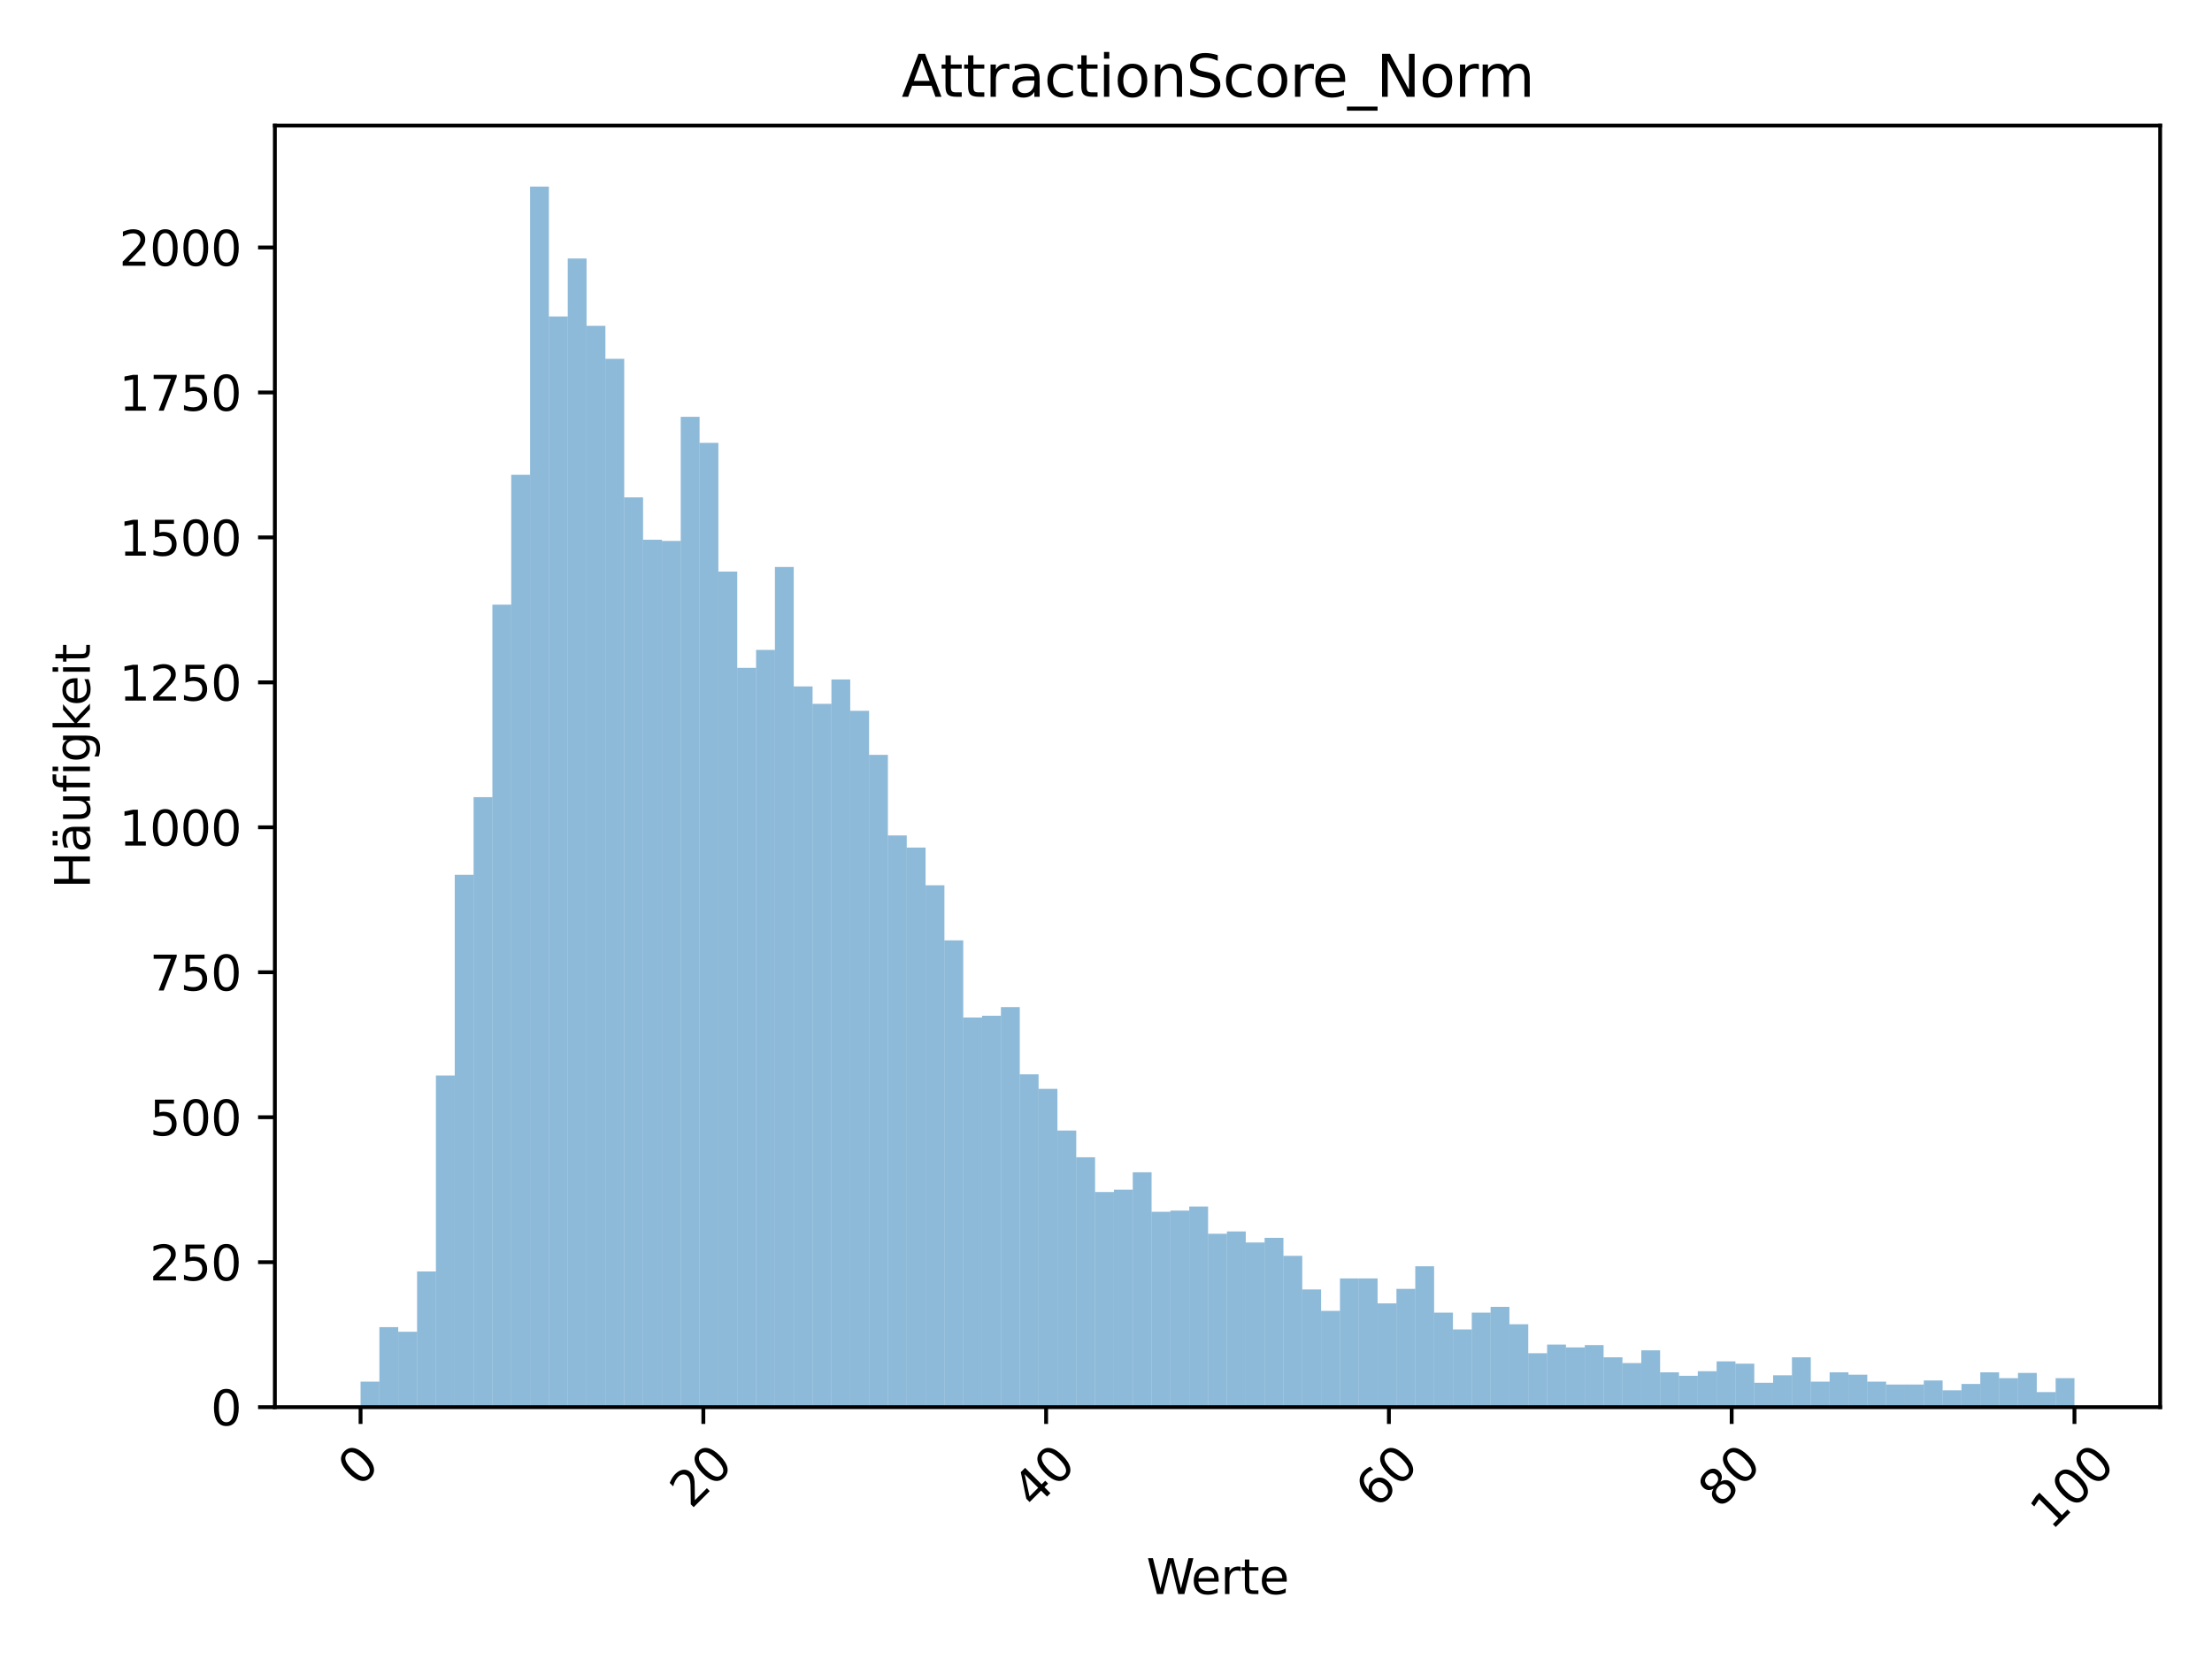 <?xml version="1.0" encoding="utf-8" standalone="no"?>
<!DOCTYPE svg PUBLIC "-//W3C//DTD SVG 1.1//EN"
  "http://www.w3.org/Graphics/SVG/1.1/DTD/svg11.dtd">
<svg xmlns:xlink="http://www.w3.org/1999/xlink" width="460.8pt" height="345.6pt" viewBox="0 0 460.8 345.6" xmlns="http://www.w3.org/2000/svg" version="1.1">
 <defs>
  <style type="text/css">*{stroke-linejoin: round; stroke-linecap: butt}</style>
 </defs>
 <g id="figure_1">
  <g id="patch_1">
   <path d="M 0 345.6 
L 460.8 345.6 
L 460.8 0 
L 0 0 
z
" style="fill: #ffffff"/>
  </g>
  <g id="axes_1">
   <g id="patch_2">
    <path d="M 57.26 293.133 
L 450 293.133 
L 450 26.16 
L 57.26 26.16 
z
" style="fill: #ffffff"/>
   </g>
   <g id="patch_3">
    <path d="M 75.112 293.133 
L 79.035 293.133 
L 79.035 287.818 
L 75.112 287.818 
z
" clip-path="url(#p73a2858d7b)" style="fill: #1f77b4; opacity: 0.5"/>
   </g>
   <g id="patch_4">
    <path d="M 79.035 293.133 
L 82.959 293.133 
L 82.959 276.464 
L 79.035 276.464 
z
" clip-path="url(#p73a2858d7b)" style="fill: #1f77b4; opacity: 0.5"/>
   </g>
   <g id="patch_5">
    <path d="M 82.959 293.133 
L 86.882 293.133 
L 86.882 277.43 
L 82.959 277.43 
z
" clip-path="url(#p73a2858d7b)" style="fill: #1f77b4; opacity: 0.5"/>
   </g>
   <g id="patch_6">
    <path d="M 86.882 293.133 
L 90.806 293.133 
L 90.806 264.868 
L 86.882 264.868 
z
" clip-path="url(#p73a2858d7b)" style="fill: #1f77b4; opacity: 0.5"/>
   </g>
   <g id="patch_7">
    <path d="M 90.806 293.133 
L 94.729 293.133 
L 94.729 224.042 
L 90.806 224.042 
z
" clip-path="url(#p73a2858d7b)" style="fill: #1f77b4; opacity: 0.5"/>
   </g>
   <g id="patch_8">
    <path d="M 94.729 293.133 
L 98.653 293.133 
L 98.653 182.249 
L 94.729 182.249 
z
" clip-path="url(#p73a2858d7b)" style="fill: #1f77b4; opacity: 0.5"/>
   </g>
   <g id="patch_9">
    <path d="M 98.653 293.133 
L 102.576 293.133 
L 102.576 166.063 
L 98.653 166.063 
z
" clip-path="url(#p73a2858d7b)" style="fill: #1f77b4; opacity: 0.5"/>
   </g>
   <g id="patch_10">
    <path d="M 102.576 293.133 
L 106.5 293.133 
L 106.5 125.961 
L 102.576 125.961 
z
" clip-path="url(#p73a2858d7b)" style="fill: #1f77b4; opacity: 0.5"/>
   </g>
   <g id="patch_11">
    <path d="M 106.5 293.133 
L 110.423 293.133 
L 110.423 98.905 
L 106.5 98.905 
z
" clip-path="url(#p73a2858d7b)" style="fill: #1f77b4; opacity: 0.5"/>
   </g>
   <g id="patch_12">
    <path d="M 110.423 293.133 
L 114.347 293.133 
L 114.347 38.873 
L 110.423 38.873 
z
" clip-path="url(#p73a2858d7b)" style="fill: #1f77b4; opacity: 0.5"/>
   </g>
   <g id="patch_13">
    <path d="M 114.347 293.133 
L 118.27 293.133 
L 118.27 65.93 
L 114.347 65.93 
z
" clip-path="url(#p73a2858d7b)" style="fill: #1f77b4; opacity: 0.5"/>
   </g>
   <g id="patch_14">
    <path d="M 118.27 293.133 
L 122.194 293.133 
L 122.194 53.851 
L 118.27 53.851 
z
" clip-path="url(#p73a2858d7b)" style="fill: #1f77b4; opacity: 0.5"/>
   </g>
   <g id="patch_15">
    <path d="M 122.194 293.133 
L 126.117 293.133 
L 126.117 67.862 
L 122.194 67.862 
z
" clip-path="url(#p73a2858d7b)" style="fill: #1f77b4; opacity: 0.5"/>
   </g>
   <g id="patch_16">
    <path d="M 126.117 293.133 
L 130.04 293.133 
L 130.04 74.747 
L 126.117 74.747 
z
" clip-path="url(#p73a2858d7b)" style="fill: #1f77b4; opacity: 0.5"/>
   </g>
   <g id="patch_17">
    <path d="M 130.04 293.133 
L 133.964 293.133 
L 133.964 103.616 
L 130.04 103.616 
z
" clip-path="url(#p73a2858d7b)" style="fill: #1f77b4; opacity: 0.5"/>
   </g>
   <g id="patch_18">
    <path d="M 133.964 293.133 
L 137.887 293.133 
L 137.887 112.433 
L 133.964 112.433 
z
" clip-path="url(#p73a2858d7b)" style="fill: #1f77b4; opacity: 0.5"/>
   </g>
   <g id="patch_19">
    <path d="M 137.887 293.133 
L 141.811 293.133 
L 141.811 112.675 
L 137.887 112.675 
z
" clip-path="url(#p73a2858d7b)" style="fill: #1f77b4; opacity: 0.5"/>
   </g>
   <g id="patch_20">
    <path d="M 141.811 293.133 
L 145.734 293.133 
L 145.734 86.826 
L 141.811 86.826 
z
" clip-path="url(#p73a2858d7b)" style="fill: #1f77b4; opacity: 0.5"/>
   </g>
   <g id="patch_21">
    <path d="M 145.734 293.133 
L 149.658 293.133 
L 149.658 92.261 
L 145.734 92.261 
z
" clip-path="url(#p73a2858d7b)" style="fill: #1f77b4; opacity: 0.5"/>
   </g>
   <g id="patch_22">
    <path d="M 149.658 293.133 
L 153.581 293.133 
L 153.581 119.076 
L 149.658 119.076 
z
" clip-path="url(#p73a2858d7b)" style="fill: #1f77b4; opacity: 0.5"/>
   </g>
   <g id="patch_23">
    <path d="M 153.581 293.133 
L 157.505 293.133 
L 157.505 139.127 
L 153.581 139.127 
z
" clip-path="url(#p73a2858d7b)" style="fill: #1f77b4; opacity: 0.5"/>
   </g>
   <g id="patch_24">
    <path d="M 157.505 293.133 
L 161.428 293.133 
L 161.428 135.383 
L 157.505 135.383 
z
" clip-path="url(#p73a2858d7b)" style="fill: #1f77b4; opacity: 0.5"/>
   </g>
   <g id="patch_25">
    <path d="M 161.428 293.133 
L 165.352 293.133 
L 165.352 118.11 
L 161.428 118.11 
z
" clip-path="url(#p73a2858d7b)" style="fill: #1f77b4; opacity: 0.5"/>
   </g>
   <g id="patch_26">
    <path d="M 165.352 293.133 
L 169.275 293.133 
L 169.275 142.993 
L 165.352 142.993 
z
" clip-path="url(#p73a2858d7b)" style="fill: #1f77b4; opacity: 0.5"/>
   </g>
   <g id="patch_27">
    <path d="M 169.275 293.133 
L 173.199 293.133 
L 173.199 146.616 
L 169.275 146.616 
z
" clip-path="url(#p73a2858d7b)" style="fill: #1f77b4; opacity: 0.5"/>
   </g>
   <g id="patch_28">
    <path d="M 173.199 293.133 
L 177.122 293.133 
L 177.122 141.543 
L 173.199 141.543 
z
" clip-path="url(#p73a2858d7b)" style="fill: #1f77b4; opacity: 0.5"/>
   </g>
   <g id="patch_29">
    <path d="M 177.122 293.133 
L 181.046 293.133 
L 181.046 148.066 
L 177.122 148.066 
z
" clip-path="url(#p73a2858d7b)" style="fill: #1f77b4; opacity: 0.5"/>
   </g>
   <g id="patch_30">
    <path d="M 181.046 293.133 
L 184.969 293.133 
L 184.969 157.246 
L 181.046 157.246 
z
" clip-path="url(#p73a2858d7b)" style="fill: #1f77b4; opacity: 0.5"/>
   </g>
   <g id="patch_31">
    <path d="M 184.969 293.133 
L 188.893 293.133 
L 188.893 174.035 
L 184.969 174.035 
z
" clip-path="url(#p73a2858d7b)" style="fill: #1f77b4; opacity: 0.5"/>
   </g>
   <g id="patch_32">
    <path d="M 188.893 293.133 
L 192.816 293.133 
L 192.816 176.572 
L 188.893 176.572 
z
" clip-path="url(#p73a2858d7b)" style="fill: #1f77b4; opacity: 0.5"/>
   </g>
   <g id="patch_33">
    <path d="M 192.816 293.133 
L 196.74 293.133 
L 196.74 184.423 
L 192.816 184.423 
z
" clip-path="url(#p73a2858d7b)" style="fill: #1f77b4; opacity: 0.5"/>
   </g>
   <g id="patch_34">
    <path d="M 196.74 293.133 
L 200.663 293.133 
L 200.663 195.898 
L 196.74 195.898 
z
" clip-path="url(#p73a2858d7b)" style="fill: #1f77b4; opacity: 0.5"/>
   </g>
   <g id="patch_35">
    <path d="M 200.663 293.133 
L 204.587 293.133 
L 204.587 211.963 
L 200.663 211.963 
z
" clip-path="url(#p73a2858d7b)" style="fill: #1f77b4; opacity: 0.5"/>
   </g>
   <g id="patch_36">
    <path d="M 204.587 293.133 
L 208.51 293.133 
L 208.51 211.6 
L 204.587 211.6 
z
" clip-path="url(#p73a2858d7b)" style="fill: #1f77b4; opacity: 0.5"/>
   </g>
   <g id="patch_37">
    <path d="M 208.51 293.133 
L 212.433 293.133 
L 212.433 209.789 
L 208.51 209.789 
z
" clip-path="url(#p73a2858d7b)" style="fill: #1f77b4; opacity: 0.5"/>
   </g>
   <g id="patch_38">
    <path d="M 212.433 293.133 
L 216.357 293.133 
L 216.357 223.8 
L 212.433 223.8 
z
" clip-path="url(#p73a2858d7b)" style="fill: #1f77b4; opacity: 0.5"/>
   </g>
   <g id="patch_39">
    <path d="M 216.357 293.133 
L 220.28 293.133 
L 220.28 226.82 
L 216.357 226.82 
z
" clip-path="url(#p73a2858d7b)" style="fill: #1f77b4; opacity: 0.5"/>
   </g>
   <g id="patch_40">
    <path d="M 220.28 293.133 
L 224.204 293.133 
L 224.204 235.517 
L 220.28 235.517 
z
" clip-path="url(#p73a2858d7b)" style="fill: #1f77b4; opacity: 0.5"/>
   </g>
   <g id="patch_41">
    <path d="M 224.204 293.133 
L 228.127 293.133 
L 228.127 241.073 
L 224.204 241.073 
z
" clip-path="url(#p73a2858d7b)" style="fill: #1f77b4; opacity: 0.5"/>
   </g>
   <g id="patch_42">
    <path d="M 228.127 293.133 
L 232.051 293.133 
L 232.051 248.32 
L 228.127 248.32 
z
" clip-path="url(#p73a2858d7b)" style="fill: #1f77b4; opacity: 0.5"/>
   </g>
   <g id="patch_43">
    <path d="M 232.051 293.133 
L 235.974 293.133 
L 235.974 247.837 
L 232.051 247.837 
z
" clip-path="url(#p73a2858d7b)" style="fill: #1f77b4; opacity: 0.5"/>
   </g>
   <g id="patch_44">
    <path d="M 235.974 293.133 
L 239.898 293.133 
L 239.898 244.213 
L 235.974 244.213 
z
" clip-path="url(#p73a2858d7b)" style="fill: #1f77b4; opacity: 0.5"/>
   </g>
   <g id="patch_45">
    <path d="M 239.898 293.133 
L 243.821 293.133 
L 243.821 252.427 
L 239.898 252.427 
z
" clip-path="url(#p73a2858d7b)" style="fill: #1f77b4; opacity: 0.5"/>
   </g>
   <g id="patch_46">
    <path d="M 243.821 293.133 
L 247.745 293.133 
L 247.745 252.185 
L 243.821 252.185 
z
" clip-path="url(#p73a2858d7b)" style="fill: #1f77b4; opacity: 0.5"/>
   </g>
   <g id="patch_47">
    <path d="M 247.745 293.133 
L 251.668 293.133 
L 251.668 251.34 
L 247.745 251.34 
z
" clip-path="url(#p73a2858d7b)" style="fill: #1f77b4; opacity: 0.5"/>
   </g>
   <g id="patch_48">
    <path d="M 251.668 293.133 
L 255.592 293.133 
L 255.592 257.017 
L 251.668 257.017 
z
" clip-path="url(#p73a2858d7b)" style="fill: #1f77b4; opacity: 0.5"/>
   </g>
   <g id="patch_49">
    <path d="M 255.592 293.133 
L 259.515 293.133 
L 259.515 256.534 
L 255.592 256.534 
z
" clip-path="url(#p73a2858d7b)" style="fill: #1f77b4; opacity: 0.5"/>
   </g>
   <g id="patch_50">
    <path d="M 259.515 293.133 
L 263.439 293.133 
L 263.439 258.829 
L 259.515 258.829 
z
" clip-path="url(#p73a2858d7b)" style="fill: #1f77b4; opacity: 0.5"/>
   </g>
   <g id="patch_51">
    <path d="M 263.439 293.133 
L 267.362 293.133 
L 267.362 257.862 
L 263.439 257.862 
z
" clip-path="url(#p73a2858d7b)" style="fill: #1f77b4; opacity: 0.5"/>
   </g>
   <g id="patch_52">
    <path d="M 267.362 293.133 
L 271.286 293.133 
L 271.286 261.607 
L 267.362 261.607 
z
" clip-path="url(#p73a2858d7b)" style="fill: #1f77b4; opacity: 0.5"/>
   </g>
   <g id="patch_53">
    <path d="M 271.286 293.133 
L 275.209 293.133 
L 275.209 268.613 
L 271.286 268.613 
z
" clip-path="url(#p73a2858d7b)" style="fill: #1f77b4; opacity: 0.5"/>
   </g>
   <g id="patch_54">
    <path d="M 275.209 293.133 
L 279.133 293.133 
L 279.133 273.082 
L 275.209 273.082 
z
" clip-path="url(#p73a2858d7b)" style="fill: #1f77b4; opacity: 0.5"/>
   </g>
   <g id="patch_55">
    <path d="M 279.133 293.133 
L 283.056 293.133 
L 283.056 266.318 
L 279.133 266.318 
z
" clip-path="url(#p73a2858d7b)" style="fill: #1f77b4; opacity: 0.5"/>
   </g>
   <g id="patch_56">
    <path d="M 283.056 293.133 
L 286.98 293.133 
L 286.98 266.318 
L 283.056 266.318 
z
" clip-path="url(#p73a2858d7b)" style="fill: #1f77b4; opacity: 0.5"/>
   </g>
   <g id="patch_57">
    <path d="M 286.98 293.133 
L 290.903 293.133 
L 290.903 271.511 
L 286.98 271.511 
z
" clip-path="url(#p73a2858d7b)" style="fill: #1f77b4; opacity: 0.5"/>
   </g>
   <g id="patch_58">
    <path d="M 290.903 293.133 
L 294.827 293.133 
L 294.827 268.492 
L 290.903 268.492 
z
" clip-path="url(#p73a2858d7b)" style="fill: #1f77b4; opacity: 0.5"/>
   </g>
   <g id="patch_59">
    <path d="M 294.827 293.133 
L 298.75 293.133 
L 298.75 263.781 
L 294.827 263.781 
z
" clip-path="url(#p73a2858d7b)" style="fill: #1f77b4; opacity: 0.5"/>
   </g>
   <g id="patch_60">
    <path d="M 298.75 293.133 
L 302.673 293.133 
L 302.673 273.444 
L 298.75 273.444 
z
" clip-path="url(#p73a2858d7b)" style="fill: #1f77b4; opacity: 0.5"/>
   </g>
   <g id="patch_61">
    <path d="M 302.673 293.133 
L 306.597 293.133 
L 306.597 276.947 
L 302.673 276.947 
z
" clip-path="url(#p73a2858d7b)" style="fill: #1f77b4; opacity: 0.5"/>
   </g>
   <g id="patch_62">
    <path d="M 306.597 293.133 
L 310.52 293.133 
L 310.52 273.444 
L 306.597 273.444 
z
" clip-path="url(#p73a2858d7b)" style="fill: #1f77b4; opacity: 0.5"/>
   </g>
   <g id="patch_63">
    <path d="M 310.52 293.133 
L 314.444 293.133 
L 314.444 272.236 
L 310.52 272.236 
z
" clip-path="url(#p73a2858d7b)" style="fill: #1f77b4; opacity: 0.5"/>
   </g>
   <g id="patch_64">
    <path d="M 314.444 293.133 
L 318.367 293.133 
L 318.367 275.86 
L 314.444 275.86 
z
" clip-path="url(#p73a2858d7b)" style="fill: #1f77b4; opacity: 0.5"/>
   </g>
   <g id="patch_65">
    <path d="M 318.367 293.133 
L 322.291 293.133 
L 322.291 281.899 
L 318.367 281.899 
z
" clip-path="url(#p73a2858d7b)" style="fill: #1f77b4; opacity: 0.5"/>
   </g>
   <g id="patch_66">
    <path d="M 322.291 293.133 
L 326.214 293.133 
L 326.214 280.087 
L 322.291 280.087 
z
" clip-path="url(#p73a2858d7b)" style="fill: #1f77b4; opacity: 0.5"/>
   </g>
   <g id="patch_67">
    <path d="M 326.214 293.133 
L 330.138 293.133 
L 330.138 280.691 
L 326.214 280.691 
z
" clip-path="url(#p73a2858d7b)" style="fill: #1f77b4; opacity: 0.5"/>
   </g>
   <g id="patch_68">
    <path d="M 330.138 293.133 
L 334.061 293.133 
L 334.061 280.208 
L 330.138 280.208 
z
" clip-path="url(#p73a2858d7b)" style="fill: #1f77b4; opacity: 0.5"/>
   </g>
   <g id="patch_69">
    <path d="M 334.061 293.133 
L 337.985 293.133 
L 337.985 282.745 
L 334.061 282.745 
z
" clip-path="url(#p73a2858d7b)" style="fill: #1f77b4; opacity: 0.5"/>
   </g>
   <g id="patch_70">
    <path d="M 337.985 293.133 
L 341.908 293.133 
L 341.908 283.953 
L 337.985 283.953 
z
" clip-path="url(#p73a2858d7b)" style="fill: #1f77b4; opacity: 0.5"/>
   </g>
   <g id="patch_71">
    <path d="M 341.908 293.133 
L 345.832 293.133 
L 345.832 281.295 
L 341.908 281.295 
z
" clip-path="url(#p73a2858d7b)" style="fill: #1f77b4; opacity: 0.5"/>
   </g>
   <g id="patch_72">
    <path d="M 345.832 293.133 
L 349.755 293.133 
L 349.755 285.885 
L 345.832 285.885 
z
" clip-path="url(#p73a2858d7b)" style="fill: #1f77b4; opacity: 0.5"/>
   </g>
   <g id="patch_73">
    <path d="M 349.755 293.133 
L 353.679 293.133 
L 353.679 286.61 
L 349.755 286.61 
z
" clip-path="url(#p73a2858d7b)" style="fill: #1f77b4; opacity: 0.5"/>
   </g>
   <g id="patch_74">
    <path d="M 353.679 293.133 
L 357.602 293.133 
L 357.602 285.644 
L 353.679 285.644 
z
" clip-path="url(#p73a2858d7b)" style="fill: #1f77b4; opacity: 0.5"/>
   </g>
   <g id="patch_75">
    <path d="M 357.602 293.133 
L 361.526 293.133 
L 361.526 283.59 
L 357.602 283.59 
z
" clip-path="url(#p73a2858d7b)" style="fill: #1f77b4; opacity: 0.5"/>
   </g>
   <g id="patch_76">
    <path d="M 361.526 293.133 
L 365.449 293.133 
L 365.449 284.073 
L 361.526 284.073 
z
" clip-path="url(#p73a2858d7b)" style="fill: #1f77b4; opacity: 0.5"/>
   </g>
   <g id="patch_77">
    <path d="M 365.449 293.133 
L 369.373 293.133 
L 369.373 288.059 
L 365.449 288.059 
z
" clip-path="url(#p73a2858d7b)" style="fill: #1f77b4; opacity: 0.5"/>
   </g>
   <g id="patch_78">
    <path d="M 369.373 293.133 
L 373.296 293.133 
L 373.296 286.489 
L 369.373 286.489 
z
" clip-path="url(#p73a2858d7b)" style="fill: #1f77b4; opacity: 0.5"/>
   </g>
   <g id="patch_79">
    <path d="M 373.296 293.133 
L 377.22 293.133 
L 377.22 282.745 
L 373.296 282.745 
z
" clip-path="url(#p73a2858d7b)" style="fill: #1f77b4; opacity: 0.5"/>
   </g>
   <g id="patch_80">
    <path d="M 377.22 293.133 
L 381.143 293.133 
L 381.143 287.818 
L 377.22 287.818 
z
" clip-path="url(#p73a2858d7b)" style="fill: #1f77b4; opacity: 0.5"/>
   </g>
   <g id="patch_81">
    <path d="M 381.143 293.133 
L 385.066 293.133 
L 385.066 285.885 
L 381.143 285.885 
z
" clip-path="url(#p73a2858d7b)" style="fill: #1f77b4; opacity: 0.5"/>
   </g>
   <g id="patch_82">
    <path d="M 385.066 293.133 
L 388.99 293.133 
L 388.99 286.368 
L 385.066 286.368 
z
" clip-path="url(#p73a2858d7b)" style="fill: #1f77b4; opacity: 0.5"/>
   </g>
   <g id="patch_83">
    <path d="M 388.99 293.133 
L 392.913 293.133 
L 392.913 287.818 
L 388.99 287.818 
z
" clip-path="url(#p73a2858d7b)" style="fill: #1f77b4; opacity: 0.5"/>
   </g>
   <g id="patch_84">
    <path d="M 392.913 293.133 
L 396.837 293.133 
L 396.837 288.422 
L 392.913 288.422 
z
" clip-path="url(#p73a2858d7b)" style="fill: #1f77b4; opacity: 0.5"/>
   </g>
   <g id="patch_85">
    <path d="M 396.837 293.133 
L 400.76 293.133 
L 400.76 288.422 
L 396.837 288.422 
z
" clip-path="url(#p73a2858d7b)" style="fill: #1f77b4; opacity: 0.5"/>
   </g>
   <g id="patch_86">
    <path d="M 400.76 293.133 
L 404.684 293.133 
L 404.684 287.576 
L 400.76 287.576 
z
" clip-path="url(#p73a2858d7b)" style="fill: #1f77b4; opacity: 0.5"/>
   </g>
   <g id="patch_87">
    <path d="M 404.684 293.133 
L 408.607 293.133 
L 408.607 289.63 
L 404.684 289.63 
z
" clip-path="url(#p73a2858d7b)" style="fill: #1f77b4; opacity: 0.5"/>
   </g>
   <g id="patch_88">
    <path d="M 408.607 293.133 
L 412.531 293.133 
L 412.531 288.301 
L 408.607 288.301 
z
" clip-path="url(#p73a2858d7b)" style="fill: #1f77b4; opacity: 0.5"/>
   </g>
   <g id="patch_89">
    <path d="M 412.531 293.133 
L 416.454 293.133 
L 416.454 285.885 
L 412.531 285.885 
z
" clip-path="url(#p73a2858d7b)" style="fill: #1f77b4; opacity: 0.5"/>
   </g>
   <g id="patch_90">
    <path d="M 416.454 293.133 
L 420.378 293.133 
L 420.378 287.093 
L 416.454 287.093 
z
" clip-path="url(#p73a2858d7b)" style="fill: #1f77b4; opacity: 0.5"/>
   </g>
   <g id="patch_91">
    <path d="M 420.378 293.133 
L 424.301 293.133 
L 424.301 286.006 
L 420.378 286.006 
z
" clip-path="url(#p73a2858d7b)" style="fill: #1f77b4; opacity: 0.5"/>
   </g>
   <g id="patch_92">
    <path d="M 424.301 293.133 
L 428.225 293.133 
L 428.225 289.992 
L 424.301 289.992 
z
" clip-path="url(#p73a2858d7b)" style="fill: #1f77b4; opacity: 0.5"/>
   </g>
   <g id="patch_93">
    <path d="M 428.225 293.133 
L 432.148 293.133 
L 432.148 287.093 
L 428.225 287.093 
z
" clip-path="url(#p73a2858d7b)" style="fill: #1f77b4; opacity: 0.5"/>
   </g>
   <g id="matplotlib.axis_1">
    <g id="xtick_1">
     <g id="line2d_1">
      <defs>
       <path id="me0aed7322d" d="M 0 0 
L 0 3.5 
" style="stroke: #000000; stroke-width: 0.8"/>
      </defs>
      <g>
       <use xlink:href="#me0aed7322d" x="75.112" y="293.133" style="stroke: #000000; stroke-width: 0.8"/>
      </g>
     </g>
     <g id="text_1">
      <!-- 0 -->
      <g transform="translate(74.814 310.004) rotate(-45) scale(0.1 -0.1)">
       <defs>
        <path id="DejaVuSans-30" d="M 2034 4250 
Q 1547 4250 1301 3770 
Q 1056 3291 1056 2328 
Q 1056 1369 1301 889 
Q 1547 409 2034 409 
Q 2525 409 2770 889 
Q 3016 1369 3016 2328 
Q 3016 3291 2770 3770 
Q 2525 4250 2034 4250 
z
M 2034 4750 
Q 2819 4750 3233 4129 
Q 3647 3509 3647 2328 
Q 3647 1150 3233 529 
Q 2819 -91 2034 -91 
Q 1250 -91 836 529 
Q 422 1150 422 2328 
Q 422 3509 836 4129 
Q 1250 4750 2034 4750 
z
" transform="scale(0.016)"/>
       </defs>
       <use xlink:href="#DejaVuSans-30"/>
      </g>
     </g>
    </g>
    <g id="xtick_2">
     <g id="line2d_2">
      <g>
       <use xlink:href="#me0aed7322d" x="146.519" y="293.133" style="stroke: #000000; stroke-width: 0.8"/>
      </g>
     </g>
     <g id="text_2">
      <!-- 20 -->
      <g transform="translate(143.971 314.503) rotate(-45) scale(0.1 -0.1)">
       <defs>
        <path id="DejaVuSans-32" d="M 1228 531 
L 3431 531 
L 3431 0 
L 469 0 
L 469 531 
Q 828 903 1448 1529 
Q 2069 2156 2228 2338 
Q 2531 2678 2651 2914 
Q 2772 3150 2772 3378 
Q 2772 3750 2511 3984 
Q 2250 4219 1831 4219 
Q 1534 4219 1204 4116 
Q 875 4013 500 3803 
L 500 4441 
Q 881 4594 1212 4672 
Q 1544 4750 1819 4750 
Q 2544 4750 2975 4387 
Q 3406 4025 3406 3419 
Q 3406 3131 3298 2873 
Q 3191 2616 2906 2266 
Q 2828 2175 2409 1742 
Q 1991 1309 1228 531 
z
" transform="scale(0.016)"/>
       </defs>
       <use xlink:href="#DejaVuSans-32"/>
       <use xlink:href="#DejaVuSans-30" x="63.623"/>
      </g>
     </g>
    </g>
    <g id="xtick_3">
     <g id="line2d_3">
      <g>
       <use xlink:href="#me0aed7322d" x="217.926" y="293.133" style="stroke: #000000; stroke-width: 0.8"/>
      </g>
     </g>
     <g id="text_3">
      <!-- 40 -->
      <g transform="translate(215.379 314.503) rotate(-45) scale(0.1 -0.1)">
       <defs>
        <path id="DejaVuSans-34" d="M 2419 4116 
L 825 1625 
L 2419 1625 
L 2419 4116 
z
M 2253 4666 
L 3047 4666 
L 3047 1625 
L 3713 1625 
L 3713 1100 
L 3047 1100 
L 3047 0 
L 2419 0 
L 2419 1100 
L 313 1100 
L 313 1709 
L 2253 4666 
z
" transform="scale(0.016)"/>
       </defs>
       <use xlink:href="#DejaVuSans-34"/>
       <use xlink:href="#DejaVuSans-30" x="63.623"/>
      </g>
     </g>
    </g>
    <g id="xtick_4">
     <g id="line2d_4">
      <g>
       <use xlink:href="#me0aed7322d" x="289.334" y="293.133" style="stroke: #000000; stroke-width: 0.8"/>
      </g>
     </g>
     <g id="text_4">
      <!-- 60 -->
      <g transform="translate(286.786 314.503) rotate(-45) scale(0.1 -0.1)">
       <defs>
        <path id="DejaVuSans-36" d="M 2113 2584 
Q 1688 2584 1439 2293 
Q 1191 2003 1191 1497 
Q 1191 994 1439 701 
Q 1688 409 2113 409 
Q 2538 409 2786 701 
Q 3034 994 3034 1497 
Q 3034 2003 2786 2293 
Q 2538 2584 2113 2584 
z
M 3366 4563 
L 3366 3988 
Q 3128 4100 2886 4159 
Q 2644 4219 2406 4219 
Q 1781 4219 1451 3797 
Q 1122 3375 1075 2522 
Q 1259 2794 1537 2939 
Q 1816 3084 2150 3084 
Q 2853 3084 3261 2657 
Q 3669 2231 3669 1497 
Q 3669 778 3244 343 
Q 2819 -91 2113 -91 
Q 1303 -91 875 529 
Q 447 1150 447 2328 
Q 447 3434 972 4092 
Q 1497 4750 2381 4750 
Q 2619 4750 2861 4703 
Q 3103 4656 3366 4563 
z
" transform="scale(0.016)"/>
       </defs>
       <use xlink:href="#DejaVuSans-36"/>
       <use xlink:href="#DejaVuSans-30" x="63.623"/>
      </g>
     </g>
    </g>
    <g id="xtick_5">
     <g id="line2d_5">
      <g>
       <use xlink:href="#me0aed7322d" x="360.741" y="293.133" style="stroke: #000000; stroke-width: 0.8"/>
      </g>
     </g>
     <g id="text_5">
      <!-- 80 -->
      <g transform="translate(358.193 314.503) rotate(-45) scale(0.1 -0.1)">
       <defs>
        <path id="DejaVuSans-38" d="M 2034 2216 
Q 1584 2216 1326 1975 
Q 1069 1734 1069 1313 
Q 1069 891 1326 650 
Q 1584 409 2034 409 
Q 2484 409 2743 651 
Q 3003 894 3003 1313 
Q 3003 1734 2745 1975 
Q 2488 2216 2034 2216 
z
M 1403 2484 
Q 997 2584 770 2862 
Q 544 3141 544 3541 
Q 544 4100 942 4425 
Q 1341 4750 2034 4750 
Q 2731 4750 3128 4425 
Q 3525 4100 3525 3541 
Q 3525 3141 3298 2862 
Q 3072 2584 2669 2484 
Q 3125 2378 3379 2068 
Q 3634 1759 3634 1313 
Q 3634 634 3220 271 
Q 2806 -91 2034 -91 
Q 1263 -91 848 271 
Q 434 634 434 1313 
Q 434 1759 690 2068 
Q 947 2378 1403 2484 
z
M 1172 3481 
Q 1172 3119 1398 2916 
Q 1625 2713 2034 2713 
Q 2441 2713 2670 2916 
Q 2900 3119 2900 3481 
Q 2900 3844 2670 4047 
Q 2441 4250 2034 4250 
Q 1625 4250 1398 4047 
Q 1172 3844 1172 3481 
z
" transform="scale(0.016)"/>
       </defs>
       <use xlink:href="#DejaVuSans-38"/>
       <use xlink:href="#DejaVuSans-30" x="63.623"/>
      </g>
     </g>
    </g>
    <g id="xtick_6">
     <g id="line2d_6">
      <g>
       <use xlink:href="#me0aed7322d" x="432.148" y="293.133" style="stroke: #000000; stroke-width: 0.8"/>
      </g>
     </g>
     <g id="text_6">
      <!-- 100 -->
      <g transform="translate(427.351 319.002) rotate(-45) scale(0.1 -0.1)">
       <defs>
        <path id="DejaVuSans-31" d="M 794 531 
L 1825 531 
L 1825 4091 
L 703 3866 
L 703 4441 
L 1819 4666 
L 2450 4666 
L 2450 531 
L 3481 531 
L 3481 0 
L 794 0 
L 794 531 
z
" transform="scale(0.016)"/>
       </defs>
       <use xlink:href="#DejaVuSans-31"/>
       <use xlink:href="#DejaVuSans-30" x="63.623"/>
       <use xlink:href="#DejaVuSans-30" x="127.246"/>
      </g>
     </g>
    </g>
    <g id="text_7">
     <!-- Werte -->
     <g transform="translate(238.811 332.071) scale(0.1 -0.1)">
      <defs>
       <path id="DejaVuSans-57" d="M 213 4666 
L 850 4666 
L 1831 722 
L 2809 4666 
L 3519 4666 
L 4500 722 
L 5478 4666 
L 6119 4666 
L 4947 0 
L 4153 0 
L 3169 4050 
L 2175 0 
L 1381 0 
L 213 4666 
z
" transform="scale(0.016)"/>
       <path id="DejaVuSans-65" d="M 3597 1894 
L 3597 1613 
L 953 1613 
Q 991 1019 1311 708 
Q 1631 397 2203 397 
Q 2534 397 2845 478 
Q 3156 559 3463 722 
L 3463 178 
Q 3153 47 2828 -22 
Q 2503 -91 2169 -91 
Q 1331 -91 842 396 
Q 353 884 353 1716 
Q 353 2575 817 3079 
Q 1281 3584 2069 3584 
Q 2775 3584 3186 3129 
Q 3597 2675 3597 1894 
z
M 3022 2063 
Q 3016 2534 2758 2815 
Q 2500 3097 2075 3097 
Q 1594 3097 1305 2825 
Q 1016 2553 972 2059 
L 3022 2063 
z
" transform="scale(0.016)"/>
       <path id="DejaVuSans-72" d="M 2631 2963 
Q 2534 3019 2420 3045 
Q 2306 3072 2169 3072 
Q 1681 3072 1420 2755 
Q 1159 2438 1159 1844 
L 1159 0 
L 581 0 
L 581 3500 
L 1159 3500 
L 1159 2956 
Q 1341 3275 1631 3429 
Q 1922 3584 2338 3584 
Q 2397 3584 2469 3576 
Q 2541 3569 2628 3553 
L 2631 2963 
z
" transform="scale(0.016)"/>
       <path id="DejaVuSans-74" d="M 1172 4494 
L 1172 3500 
L 2356 3500 
L 2356 3053 
L 1172 3053 
L 1172 1153 
Q 1172 725 1289 603 
Q 1406 481 1766 481 
L 2356 481 
L 2356 0 
L 1766 0 
Q 1100 0 847 248 
Q 594 497 594 1153 
L 594 3053 
L 172 3053 
L 172 3500 
L 594 3500 
L 594 4494 
L 1172 4494 
z
" transform="scale(0.016)"/>
      </defs>
      <use xlink:href="#DejaVuSans-57"/>
      <use xlink:href="#DejaVuSans-65" x="93.002"/>
      <use xlink:href="#DejaVuSans-72" x="154.525"/>
      <use xlink:href="#DejaVuSans-74" x="195.639"/>
      <use xlink:href="#DejaVuSans-65" x="234.848"/>
     </g>
    </g>
   </g>
   <g id="matplotlib.axis_2">
    <g id="ytick_1">
     <g id="line2d_7">
      <defs>
       <path id="mba23c76d0a" d="M 0 0 
L -3.5 0 
" style="stroke: #000000; stroke-width: 0.8"/>
      </defs>
      <g>
       <use xlink:href="#mba23c76d0a" x="57.26" y="293.133" style="stroke: #000000; stroke-width: 0.8"/>
      </g>
     </g>
     <g id="text_8">
      <!-- 0 -->
      <g transform="translate(43.898 296.932) scale(0.1 -0.1)">
       <use xlink:href="#DejaVuSans-30"/>
      </g>
     </g>
    </g>
    <g id="ytick_2">
     <g id="line2d_8">
      <g>
       <use xlink:href="#mba23c76d0a" x="57.26" y="262.935" style="stroke: #000000; stroke-width: 0.8"/>
      </g>
     </g>
     <g id="text_9">
      <!-- 250 -->
      <g transform="translate(31.172 266.735) scale(0.1 -0.1)">
       <defs>
        <path id="DejaVuSans-35" d="M 691 4666 
L 3169 4666 
L 3169 4134 
L 1269 4134 
L 1269 2991 
Q 1406 3038 1543 3061 
Q 1681 3084 1819 3084 
Q 2600 3084 3056 2656 
Q 3513 2228 3513 1497 
Q 3513 744 3044 326 
Q 2575 -91 1722 -91 
Q 1428 -91 1123 -41 
Q 819 9 494 109 
L 494 744 
Q 775 591 1075 516 
Q 1375 441 1709 441 
Q 2250 441 2565 725 
Q 2881 1009 2881 1497 
Q 2881 1984 2565 2268 
Q 2250 2553 1709 2553 
Q 1456 2553 1204 2497 
Q 953 2441 691 2322 
L 691 4666 
z
" transform="scale(0.016)"/>
       </defs>
       <use xlink:href="#DejaVuSans-32"/>
       <use xlink:href="#DejaVuSans-35" x="63.623"/>
       <use xlink:href="#DejaVuSans-30" x="127.246"/>
      </g>
     </g>
    </g>
    <g id="ytick_3">
     <g id="line2d_9">
      <g>
       <use xlink:href="#mba23c76d0a" x="57.26" y="232.738" style="stroke: #000000; stroke-width: 0.8"/>
      </g>
     </g>
     <g id="text_10">
      <!-- 500 -->
      <g transform="translate(31.172 236.538) scale(0.1 -0.1)">
       <use xlink:href="#DejaVuSans-35"/>
       <use xlink:href="#DejaVuSans-30" x="63.623"/>
       <use xlink:href="#DejaVuSans-30" x="127.246"/>
      </g>
     </g>
    </g>
    <g id="ytick_4">
     <g id="line2d_10">
      <g>
       <use xlink:href="#mba23c76d0a" x="57.26" y="202.541" style="stroke: #000000; stroke-width: 0.8"/>
      </g>
     </g>
     <g id="text_11">
      <!-- 750 -->
      <g transform="translate(31.172 206.34) scale(0.1 -0.1)">
       <defs>
        <path id="DejaVuSans-37" d="M 525 4666 
L 3525 4666 
L 3525 4397 
L 1831 0 
L 1172 0 
L 2766 4134 
L 525 4134 
L 525 4666 
z
" transform="scale(0.016)"/>
       </defs>
       <use xlink:href="#DejaVuSans-37"/>
       <use xlink:href="#DejaVuSans-35" x="63.623"/>
       <use xlink:href="#DejaVuSans-30" x="127.246"/>
      </g>
     </g>
    </g>
    <g id="ytick_5">
     <g id="line2d_11">
      <g>
       <use xlink:href="#mba23c76d0a" x="57.26" y="172.344" style="stroke: #000000; stroke-width: 0.8"/>
      </g>
     </g>
     <g id="text_12">
      <!-- 1000 -->
      <g transform="translate(24.81 176.143) scale(0.1 -0.1)">
       <use xlink:href="#DejaVuSans-31"/>
       <use xlink:href="#DejaVuSans-30" x="63.623"/>
       <use xlink:href="#DejaVuSans-30" x="127.246"/>
       <use xlink:href="#DejaVuSans-30" x="190.869"/>
      </g>
     </g>
    </g>
    <g id="ytick_6">
     <g id="line2d_12">
      <g>
       <use xlink:href="#mba23c76d0a" x="57.26" y="142.147" style="stroke: #000000; stroke-width: 0.8"/>
      </g>
     </g>
     <g id="text_13">
      <!-- 1250 -->
      <g transform="translate(24.81 145.946) scale(0.1 -0.1)">
       <use xlink:href="#DejaVuSans-31"/>
       <use xlink:href="#DejaVuSans-32" x="63.623"/>
       <use xlink:href="#DejaVuSans-35" x="127.246"/>
       <use xlink:href="#DejaVuSans-30" x="190.869"/>
      </g>
     </g>
    </g>
    <g id="ytick_7">
     <g id="line2d_13">
      <g>
       <use xlink:href="#mba23c76d0a" x="57.26" y="111.95" style="stroke: #000000; stroke-width: 0.8"/>
      </g>
     </g>
     <g id="text_14">
      <!-- 1500 -->
      <g transform="translate(24.81 115.749) scale(0.1 -0.1)">
       <use xlink:href="#DejaVuSans-31"/>
       <use xlink:href="#DejaVuSans-35" x="63.623"/>
       <use xlink:href="#DejaVuSans-30" x="127.246"/>
       <use xlink:href="#DejaVuSans-30" x="190.869"/>
      </g>
     </g>
    </g>
    <g id="ytick_8">
     <g id="line2d_14">
      <g>
       <use xlink:href="#mba23c76d0a" x="57.26" y="81.753" style="stroke: #000000; stroke-width: 0.8"/>
      </g>
     </g>
     <g id="text_15">
      <!-- 1750 -->
      <g transform="translate(24.81 85.552) scale(0.1 -0.1)">
       <use xlink:href="#DejaVuSans-31"/>
       <use xlink:href="#DejaVuSans-37" x="63.623"/>
       <use xlink:href="#DejaVuSans-35" x="127.246"/>
       <use xlink:href="#DejaVuSans-30" x="190.869"/>
      </g>
     </g>
    </g>
    <g id="ytick_9">
     <g id="line2d_15">
      <g>
       <use xlink:href="#mba23c76d0a" x="57.26" y="51.556" style="stroke: #000000; stroke-width: 0.8"/>
      </g>
     </g>
     <g id="text_16">
      <!-- 2000 -->
      <g transform="translate(24.81 55.355) scale(0.1 -0.1)">
       <use xlink:href="#DejaVuSans-32"/>
       <use xlink:href="#DejaVuSans-30" x="63.623"/>
       <use xlink:href="#DejaVuSans-30" x="127.246"/>
       <use xlink:href="#DejaVuSans-30" x="190.869"/>
      </g>
     </g>
    </g>
    <g id="text_17">
     <!-- Häufigkeit -->
     <g transform="translate(18.73 185.103) rotate(-90) scale(0.1 -0.1)">
      <defs>
       <path id="DejaVuSans-48" d="M 628 4666 
L 1259 4666 
L 1259 2753 
L 3553 2753 
L 3553 4666 
L 4184 4666 
L 4184 0 
L 3553 0 
L 3553 2222 
L 1259 2222 
L 1259 0 
L 628 0 
L 628 4666 
z
" transform="scale(0.016)"/>
       <path id="DejaVuSans-e4" d="M 2194 1759 
Q 1497 1759 1228 1600 
Q 959 1441 959 1056 
Q 959 750 1161 570 
Q 1363 391 1709 391 
Q 2188 391 2477 730 
Q 2766 1069 2766 1631 
L 2766 1759 
L 2194 1759 
z
M 3341 1997 
L 3341 0 
L 2766 0 
L 2766 531 
Q 2569 213 2275 61 
Q 1981 -91 1556 -91 
Q 1019 -91 701 211 
Q 384 513 384 1019 
Q 384 1609 779 1909 
Q 1175 2209 1959 2209 
L 2766 2209 
L 2766 2266 
Q 2766 2663 2505 2880 
Q 2244 3097 1772 3097 
Q 1472 3097 1187 3025 
Q 903 2953 641 2809 
L 641 3341 
Q 956 3463 1253 3523 
Q 1550 3584 1831 3584 
Q 2591 3584 2966 3190 
Q 3341 2797 3341 1997 
z
M 2150 4850 
L 2784 4850 
L 2784 4219 
L 2150 4219 
L 2150 4850 
z
M 928 4850 
L 1563 4850 
L 1563 4219 
L 928 4219 
L 928 4850 
z
" transform="scale(0.016)"/>
       <path id="DejaVuSans-75" d="M 544 1381 
L 544 3500 
L 1119 3500 
L 1119 1403 
Q 1119 906 1312 657 
Q 1506 409 1894 409 
Q 2359 409 2629 706 
Q 2900 1003 2900 1516 
L 2900 3500 
L 3475 3500 
L 3475 0 
L 2900 0 
L 2900 538 
Q 2691 219 2414 64 
Q 2138 -91 1772 -91 
Q 1169 -91 856 284 
Q 544 659 544 1381 
z
M 1991 3584 
L 1991 3584 
z
" transform="scale(0.016)"/>
       <path id="DejaVuSans-66" d="M 2375 4863 
L 2375 4384 
L 1825 4384 
Q 1516 4384 1395 4259 
Q 1275 4134 1275 3809 
L 1275 3500 
L 2222 3500 
L 2222 3053 
L 1275 3053 
L 1275 0 
L 697 0 
L 697 3053 
L 147 3053 
L 147 3500 
L 697 3500 
L 697 3744 
Q 697 4328 969 4595 
Q 1241 4863 1831 4863 
L 2375 4863 
z
" transform="scale(0.016)"/>
       <path id="DejaVuSans-69" d="M 603 3500 
L 1178 3500 
L 1178 0 
L 603 0 
L 603 3500 
z
M 603 4863 
L 1178 4863 
L 1178 4134 
L 603 4134 
L 603 4863 
z
" transform="scale(0.016)"/>
       <path id="DejaVuSans-67" d="M 2906 1791 
Q 2906 2416 2648 2759 
Q 2391 3103 1925 3103 
Q 1463 3103 1205 2759 
Q 947 2416 947 1791 
Q 947 1169 1205 825 
Q 1463 481 1925 481 
Q 2391 481 2648 825 
Q 2906 1169 2906 1791 
z
M 3481 434 
Q 3481 -459 3084 -895 
Q 2688 -1331 1869 -1331 
Q 1566 -1331 1297 -1286 
Q 1028 -1241 775 -1147 
L 775 -588 
Q 1028 -725 1275 -790 
Q 1522 -856 1778 -856 
Q 2344 -856 2625 -561 
Q 2906 -266 2906 331 
L 2906 616 
Q 2728 306 2450 153 
Q 2172 0 1784 0 
Q 1141 0 747 490 
Q 353 981 353 1791 
Q 353 2603 747 3093 
Q 1141 3584 1784 3584 
Q 2172 3584 2450 3431 
Q 2728 3278 2906 2969 
L 2906 3500 
L 3481 3500 
L 3481 434 
z
" transform="scale(0.016)"/>
       <path id="DejaVuSans-6b" d="M 581 4863 
L 1159 4863 
L 1159 1991 
L 2875 3500 
L 3609 3500 
L 1753 1863 
L 3688 0 
L 2938 0 
L 1159 1709 
L 1159 0 
L 581 0 
L 581 4863 
z
" transform="scale(0.016)"/>
      </defs>
      <use xlink:href="#DejaVuSans-48"/>
      <use xlink:href="#DejaVuSans-e4" x="75.195"/>
      <use xlink:href="#DejaVuSans-75" x="136.475"/>
      <use xlink:href="#DejaVuSans-66" x="199.854"/>
      <use xlink:href="#DejaVuSans-69" x="235.059"/>
      <use xlink:href="#DejaVuSans-67" x="262.842"/>
      <use xlink:href="#DejaVuSans-6b" x="326.318"/>
      <use xlink:href="#DejaVuSans-65" x="380.604"/>
      <use xlink:href="#DejaVuSans-69" x="442.127"/>
      <use xlink:href="#DejaVuSans-74" x="469.91"/>
     </g>
    </g>
   </g>
   <g id="patch_94">
    <path d="M 57.26 293.133 
L 57.26 26.16 
" style="fill: none; stroke: #000000; stroke-width: 0.8; stroke-linejoin: miter; stroke-linecap: square"/>
   </g>
   <g id="patch_95">
    <path d="M 450 293.133 
L 450 26.16 
" style="fill: none; stroke: #000000; stroke-width: 0.8; stroke-linejoin: miter; stroke-linecap: square"/>
   </g>
   <g id="patch_96">
    <path d="M 57.26 293.133 
L 450 293.133 
" style="fill: none; stroke: #000000; stroke-width: 0.8; stroke-linejoin: miter; stroke-linecap: square"/>
   </g>
   <g id="patch_97">
    <path d="M 57.26 26.16 
L 450 26.16 
" style="fill: none; stroke: #000000; stroke-width: 0.8; stroke-linejoin: miter; stroke-linecap: square"/>
   </g>
   <g id="text_18">
    <!-- AttractionScore_Norm -->
    <g transform="translate(187.822 20.16) scale(0.12 -0.12)">
     <defs>
      <path id="DejaVuSans-41" d="M 2188 4044 
L 1331 1722 
L 3047 1722 
L 2188 4044 
z
M 1831 4666 
L 2547 4666 
L 4325 0 
L 3669 0 
L 3244 1197 
L 1141 1197 
L 716 0 
L 50 0 
L 1831 4666 
z
" transform="scale(0.016)"/>
      <path id="DejaVuSans-61" d="M 2194 1759 
Q 1497 1759 1228 1600 
Q 959 1441 959 1056 
Q 959 750 1161 570 
Q 1363 391 1709 391 
Q 2188 391 2477 730 
Q 2766 1069 2766 1631 
L 2766 1759 
L 2194 1759 
z
M 3341 1997 
L 3341 0 
L 2766 0 
L 2766 531 
Q 2569 213 2275 61 
Q 1981 -91 1556 -91 
Q 1019 -91 701 211 
Q 384 513 384 1019 
Q 384 1609 779 1909 
Q 1175 2209 1959 2209 
L 2766 2209 
L 2766 2266 
Q 2766 2663 2505 2880 
Q 2244 3097 1772 3097 
Q 1472 3097 1187 3025 
Q 903 2953 641 2809 
L 641 3341 
Q 956 3463 1253 3523 
Q 1550 3584 1831 3584 
Q 2591 3584 2966 3190 
Q 3341 2797 3341 1997 
z
" transform="scale(0.016)"/>
      <path id="DejaVuSans-63" d="M 3122 3366 
L 3122 2828 
Q 2878 2963 2633 3030 
Q 2388 3097 2138 3097 
Q 1578 3097 1268 2742 
Q 959 2388 959 1747 
Q 959 1106 1268 751 
Q 1578 397 2138 397 
Q 2388 397 2633 464 
Q 2878 531 3122 666 
L 3122 134 
Q 2881 22 2623 -34 
Q 2366 -91 2075 -91 
Q 1284 -91 818 406 
Q 353 903 353 1747 
Q 353 2603 823 3093 
Q 1294 3584 2113 3584 
Q 2378 3584 2631 3529 
Q 2884 3475 3122 3366 
z
" transform="scale(0.016)"/>
      <path id="DejaVuSans-6f" d="M 1959 3097 
Q 1497 3097 1228 2736 
Q 959 2375 959 1747 
Q 959 1119 1226 758 
Q 1494 397 1959 397 
Q 2419 397 2687 759 
Q 2956 1122 2956 1747 
Q 2956 2369 2687 2733 
Q 2419 3097 1959 3097 
z
M 1959 3584 
Q 2709 3584 3137 3096 
Q 3566 2609 3566 1747 
Q 3566 888 3137 398 
Q 2709 -91 1959 -91 
Q 1206 -91 779 398 
Q 353 888 353 1747 
Q 353 2609 779 3096 
Q 1206 3584 1959 3584 
z
" transform="scale(0.016)"/>
      <path id="DejaVuSans-6e" d="M 3513 2113 
L 3513 0 
L 2938 0 
L 2938 2094 
Q 2938 2591 2744 2837 
Q 2550 3084 2163 3084 
Q 1697 3084 1428 2787 
Q 1159 2491 1159 1978 
L 1159 0 
L 581 0 
L 581 3500 
L 1159 3500 
L 1159 2956 
Q 1366 3272 1645 3428 
Q 1925 3584 2291 3584 
Q 2894 3584 3203 3211 
Q 3513 2838 3513 2113 
z
" transform="scale(0.016)"/>
      <path id="DejaVuSans-53" d="M 3425 4513 
L 3425 3897 
Q 3066 4069 2747 4153 
Q 2428 4238 2131 4238 
Q 1616 4238 1336 4038 
Q 1056 3838 1056 3469 
Q 1056 3159 1242 3001 
Q 1428 2844 1947 2747 
L 2328 2669 
Q 3034 2534 3370 2195 
Q 3706 1856 3706 1288 
Q 3706 609 3251 259 
Q 2797 -91 1919 -91 
Q 1588 -91 1214 -16 
Q 841 59 441 206 
L 441 856 
Q 825 641 1194 531 
Q 1563 422 1919 422 
Q 2459 422 2753 634 
Q 3047 847 3047 1241 
Q 3047 1584 2836 1778 
Q 2625 1972 2144 2069 
L 1759 2144 
Q 1053 2284 737 2584 
Q 422 2884 422 3419 
Q 422 4038 858 4394 
Q 1294 4750 2059 4750 
Q 2388 4750 2728 4690 
Q 3069 4631 3425 4513 
z
" transform="scale(0.016)"/>
      <path id="DejaVuSans-5f" d="M 3263 -1063 
L 3263 -1509 
L -63 -1509 
L -63 -1063 
L 3263 -1063 
z
" transform="scale(0.016)"/>
      <path id="DejaVuSans-4e" d="M 628 4666 
L 1478 4666 
L 3547 763 
L 3547 4666 
L 4159 4666 
L 4159 0 
L 3309 0 
L 1241 3903 
L 1241 0 
L 628 0 
L 628 4666 
z
" transform="scale(0.016)"/>
      <path id="DejaVuSans-6d" d="M 3328 2828 
Q 3544 3216 3844 3400 
Q 4144 3584 4550 3584 
Q 5097 3584 5394 3201 
Q 5691 2819 5691 2113 
L 5691 0 
L 5113 0 
L 5113 2094 
Q 5113 2597 4934 2840 
Q 4756 3084 4391 3084 
Q 3944 3084 3684 2787 
Q 3425 2491 3425 1978 
L 3425 0 
L 2847 0 
L 2847 2094 
Q 2847 2600 2669 2842 
Q 2491 3084 2119 3084 
Q 1678 3084 1418 2786 
Q 1159 2488 1159 1978 
L 1159 0 
L 581 0 
L 581 3500 
L 1159 3500 
L 1159 2956 
Q 1356 3278 1631 3431 
Q 1906 3584 2284 3584 
Q 2666 3584 2933 3390 
Q 3200 3197 3328 2828 
z
" transform="scale(0.016)"/>
     </defs>
     <use xlink:href="#DejaVuSans-41"/>
     <use xlink:href="#DejaVuSans-74" x="66.658"/>
     <use xlink:href="#DejaVuSans-74" x="105.867"/>
     <use xlink:href="#DejaVuSans-72" x="145.076"/>
     <use xlink:href="#DejaVuSans-61" x="186.189"/>
     <use xlink:href="#DejaVuSans-63" x="247.469"/>
     <use xlink:href="#DejaVuSans-74" x="302.449"/>
     <use xlink:href="#DejaVuSans-69" x="341.658"/>
     <use xlink:href="#DejaVuSans-6f" x="369.441"/>
     <use xlink:href="#DejaVuSans-6e" x="430.623"/>
     <use xlink:href="#DejaVuSans-53" x="494.002"/>
     <use xlink:href="#DejaVuSans-63" x="557.479"/>
     <use xlink:href="#DejaVuSans-6f" x="612.459"/>
     <use xlink:href="#DejaVuSans-72" x="673.641"/>
     <use xlink:href="#DejaVuSans-65" x="712.504"/>
     <use xlink:href="#DejaVuSans-5f" x="774.027"/>
     <use xlink:href="#DejaVuSans-4e" x="824.027"/>
     <use xlink:href="#DejaVuSans-6f" x="898.832"/>
     <use xlink:href="#DejaVuSans-72" x="960.014"/>
     <use xlink:href="#DejaVuSans-6d" x="999.377"/>
    </g>
   </g>
  </g>
 </g>
 <defs>
  <clipPath id="p73a2858d7b">
   <rect x="57.26" y="26.16" width="392.74" height="266.973"/>
  </clipPath>
 </defs>
</svg>
